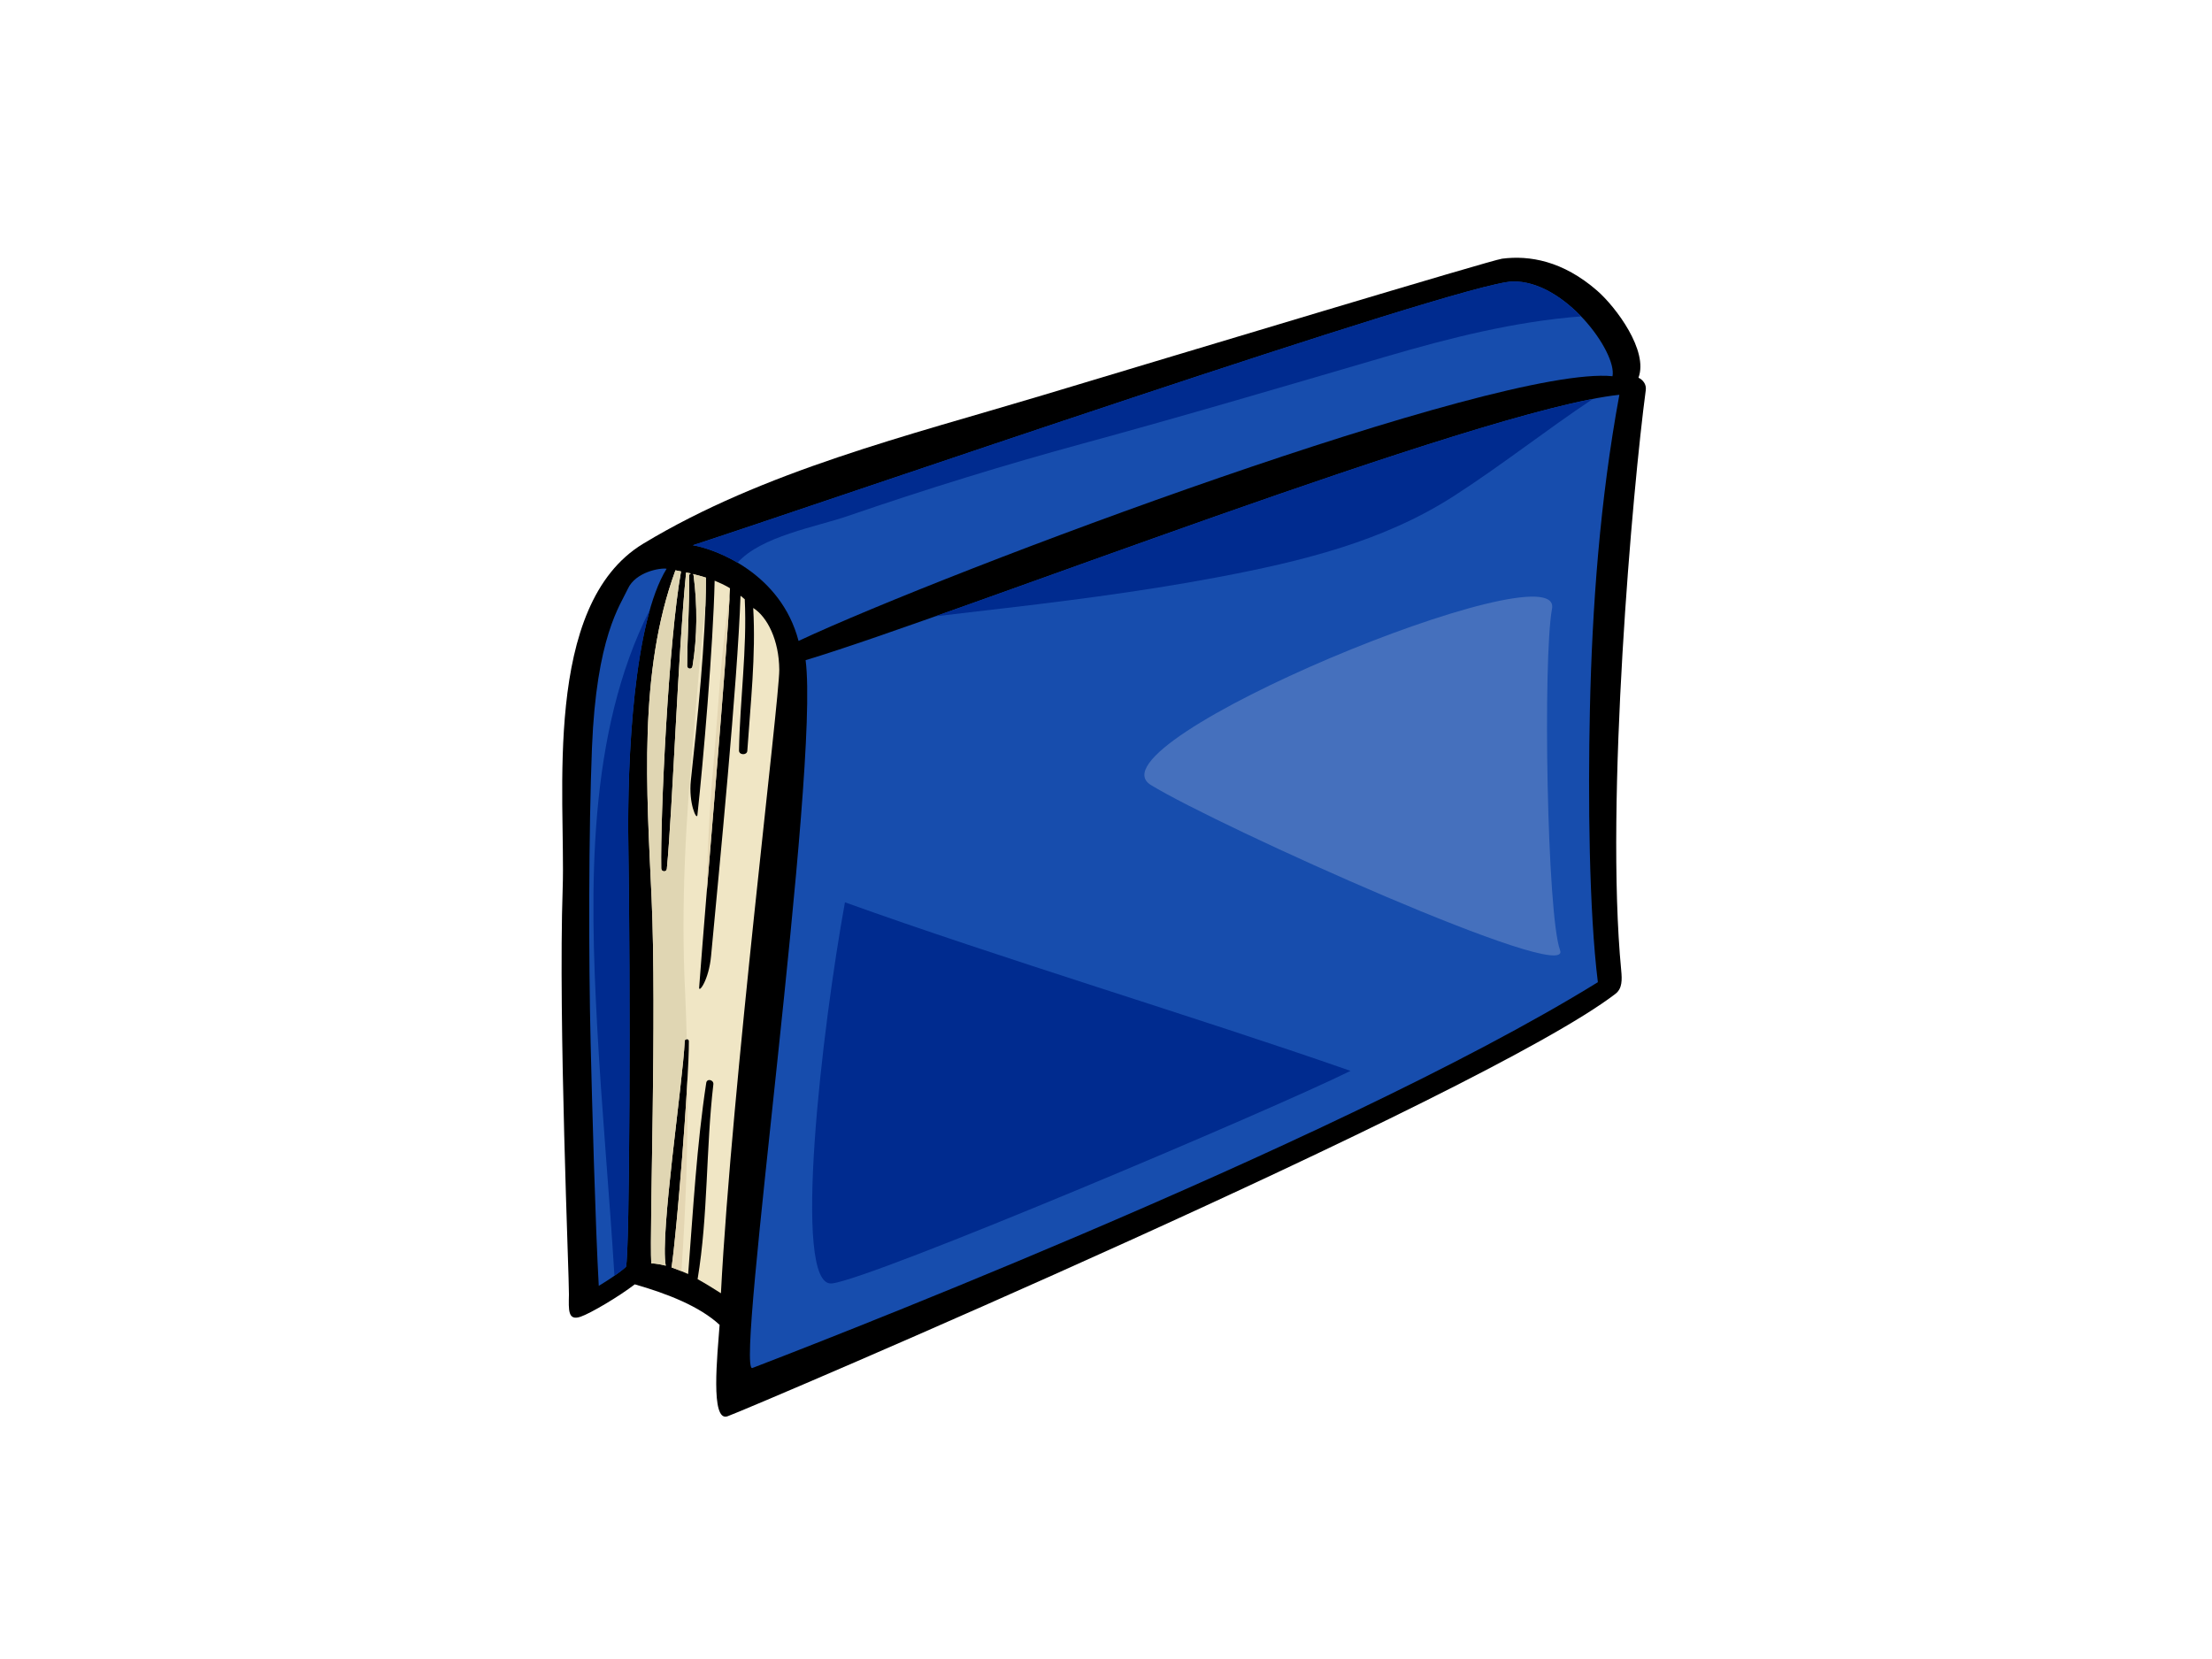 <?xml version="1.0" encoding="utf-8"?>
<!-- Generator: Adobe Illustrator 17.0.0, SVG Export Plug-In . SVG Version: 6.00 Build 0)  -->
<!DOCTYPE svg PUBLIC "-//W3C//DTD SVG 1.1//EN" "http://www.w3.org/Graphics/SVG/1.1/DTD/svg11.dtd">
<svg version="1.1" id="Layer_1" xmlns="http://www.w3.org/2000/svg" xmlns:xlink="http://www.w3.org/1999/xlink" x="0px" y="0px"
	 width="800px" height="600px" viewBox="0 0 800 600" enable-background="new 0 0 800 600" xml:space="preserve">
<g>
	<g>
		<path d="M229.575,464.499c11.878,3.407,23.407,7.939,30.679,14.65c-0.776,10.769-3.418,35.269,2.846,33.078
			c7.876-2.76,273.092-115.875,321.145-152.791c2.497-1.925,2.411-5.045,2.085-8.515c-5.892-61.177,4.163-174.528,8.887-209.833
			c0.278-2.081-1.008-3.708-2.642-4.484c3.677-9.714-8.119-25.532-14.94-31.475c-12.423-10.827-24.548-12.842-34.376-11.572
			c-3.81,0.486-113.923,33.698-166.229,49.409c-48.351,14.528-100.838,27.347-144.386,53.659
			c-36.763,22.227-28.04,91.943-29.142,124.636c-1.627,48.135,2.368,141.191,2.262,146.895c-0.114,5.692-0.411,9.628,4.222,8.052
			C213.565,474.994,223.973,468.847,229.575,464.499z"/>
		<path fill="#174DAD" d="M575.008,256.78c-0.702,32.129-0.313,72.55,2.881,98.442c-95.937,59.316-299.31,137.044-305.778,139.533
			c-6.484,2.489,24.45-216.042,19.248-255.996c53.247-15.971,243.671-90.653,294.307-95.981
			C578.623,180.933,575.8,219.817,575.008,256.78z"/>
		<path fill="#174DAD" d="M547.015,101.801c18.953-0.47,37.856,25.583,36.167,34.262c-41.424-4.147-239.634,70.151-294.374,95.733
			c-6.366-24.328-29.671-33.156-38.213-34.607C297.557,181.882,528.065,102.272,547.015,101.801z"/>
		<path fill="#F0E6C5" d="M244.283,206.257c0.674,0.118,1.337,0.279,2.015,0.412c-4.485,24.963-7.507,87.862-7.154,107.388
			c0.019,1.298,1.901,1.482,2.03,0.149c2.042-21.106,4.105-78.657,6.962-107.161c0.58,0.129,1.164,0.224,1.745,0.357
			c-0.345,0.082-0.651,0.353-0.655,0.815c0.157,10.874-0.655,21.702-0.706,32.584c0,1.25,1.737,1.427,1.936,0.18
			c1.76-10.87,1.792-22.019,0.38-32.933c-0.035-0.212-0.141-0.341-0.254-0.447c1.58,0.388,3.171,0.8,4.739,1.313
			c-0.012,22.855-3.226,52.675-5.465,73.377c-0.882,8.162,2.136,14.642,2.372,12.474c2.046-18.718,5.704-60.973,6.233-84.753
			c1.674,0.686,3.332,1.454,4.978,2.376c0.216,0.118,0.384,0.267,0.58,0.376c-0.984,23.799-8.526,108.705-11.161,144.386
			c-0.161,2.132,3.505-2.67,4.316-11.451c2.936-31.412,9.581-98.732,10.643-130.238c0.51,0.419,1.051,0.827,1.537,1.274
			c0.859,18.229-1.76,36.441-2.085,54.682c-0.027,1.709,2.889,1.827,3.007,0.126c1.16-17.237,3.121-34.438,2.136-51.667
			c5.084,3.203,9.346,11.612,9.424,22.345c0.063,10.726-17.205,150.317-21.102,225.501c-2.619-1.674-5.477-3.457-8.436-5.1
			c3.846-23.137,2.971-47.198,5.7-70.453c0.184-1.662-2.325-2.234-2.575-0.553c-3.446,22.509-4.747,46.222-6.539,69.147
			c-1.513-0.69-4.485-1.878-6.002-2.376c1.936-13.128,6.343-67.818,6.261-81.864c-0.004-0.858-1.454-0.917-1.498-0.07
			c-0.721,15.48-8.997,69.923-6.872,81.288c-1.764-0.459-3.52-0.776-5.237-0.835c-0.682-12.427,2.038-89.312,0.118-132.23
			C233.926,286.083,230.758,243.177,244.283,206.257z"/>
		<path fill="#E4D6B3" d="M246.451,459.736c1.588-23.05,2.407-46.151,2.195-69.519c-1.188,21.741-4.23,57.826-5.762,68.171
			C243.773,458.682,245.149,459.211,246.451,459.736z"/>
		<path fill="#E0D6B3" d="M247.646,376.454c0.028-0.4,0.369-0.58,0.721-0.588c-0.153-5.481-0.282-10.945-0.56-16.465
			c-1.67-32.513,0.318-64.314,3.293-96.663c1.333-14.59,2.191-29.224,4.026-43.693c0.125-3.474,0.196-6.892,0.196-10.13
			c-1.568-0.513-3.16-0.925-4.739-1.313c0.114,0.106,0.219,0.235,0.254,0.447c1.411,10.914,1.38,22.063-0.38,32.933
			c-0.2,1.247-1.936,1.07-1.936-0.18c0.051-10.883,0.862-21.71,0.706-32.584c0.004-0.462,0.309-0.733,0.655-0.815
			c-0.58-0.133-1.165-0.228-1.745-0.357c-2.858,28.503-4.92,86.055-6.962,107.161c-0.129,1.333-2.011,1.149-2.03-0.149
			c-0.353-19.526,2.669-82.425,7.154-107.388c-0.678-0.133-1.341-0.294-2.015-0.412c-13.524,36.92-10.357,79.826-8.628,118.419
			c1.921,42.918-0.8,119.803-0.118,132.23c1.717,0.059,3.473,0.377,5.237,0.835C238.649,446.377,246.925,391.934,247.646,376.454z"
			/>
		<path fill="#E4D6B3" d="M263.918,215.285c-3.297,20.722-4.179,42.106-6.021,62.746c-1.317,14.763-2.058,29.514-2.27,44.27
			C258.76,284.06,262.907,235.015,263.918,215.285z"/>
		<path fill="#174DAD" d="M213.604,376.99c-0.733-30.22-0.721-76.305,0.486-106.533c1.604-40.177,10.165-51.424,12.988-57.528
			c2.811-6.092,11.678-7.632,14.01-7.236c-11.819,19.107-14.348,68.269-13.834,100.395c0.78,49.174,0.533,147.745-0.874,152.101
			c-3.148,2.873-9.648,6.762-9.828,6.852C215.313,443.006,214.121,398.783,213.604,376.99z"/>
		<path fill="#002B8F" d="M300.893,464.174c14.739-1.705,158.691-62.577,187.547-76.878
			c-57.105-19.922-125.942-40.483-182.851-60.969C297.428,371.059,286.142,465.875,300.893,464.174z"/>
		<path fill="#002B8F" d="M440.599,208.723c29.601-5.606,59.347-12.733,85.008-29.197c17.292-11.094,33.384-23.866,50.463-35.234
			c-48.386,9.318-165.476,53-237.846,78.622c5.033-0.596,10.063-1.211,15.1-1.788C382.432,217.794,411.794,214.176,440.599,208.723z
			"/>
		<path fill="#002B8F" d="M266.753,203.513c8.468-9.577,28.362-12.929,39.766-16.856c28.217-9.702,56.642-18.495,85.451-26.339
			c36.563-9.953,72.809-20.69,109.172-31.314c23.262-6.813,46.646-12.721,70.649-14.575c-6.778-7.064-15.747-12.85-24.775-12.627
			c-18.95,0.47-249.458,80.081-296.421,95.388C254.177,197.801,260.332,199.714,266.753,203.513z"/>
		<path fill="#002B8F" d="M215.952,370.761c1.619,30.228,4.41,60.409,6.265,90.606c1.525-1.059,3.038-2.164,4.163-3.179
			c1.407-4.355,1.654-102.927,0.874-152.101c-0.396-25.685,1.133-62.244,7.813-85.635
			C212.275,265.282,213.341,322.065,215.952,370.761z"/>
	</g>
	<path fill="#4570BD" d="M561.311,220.118c-3.348,18.276-1.843,110.61,2.909,123.551c4.747,12.932-123.476-44.737-147.969-59.747
		C391.762,268.916,565.415,197.664,561.311,220.118z"/>
</g>
</svg>
